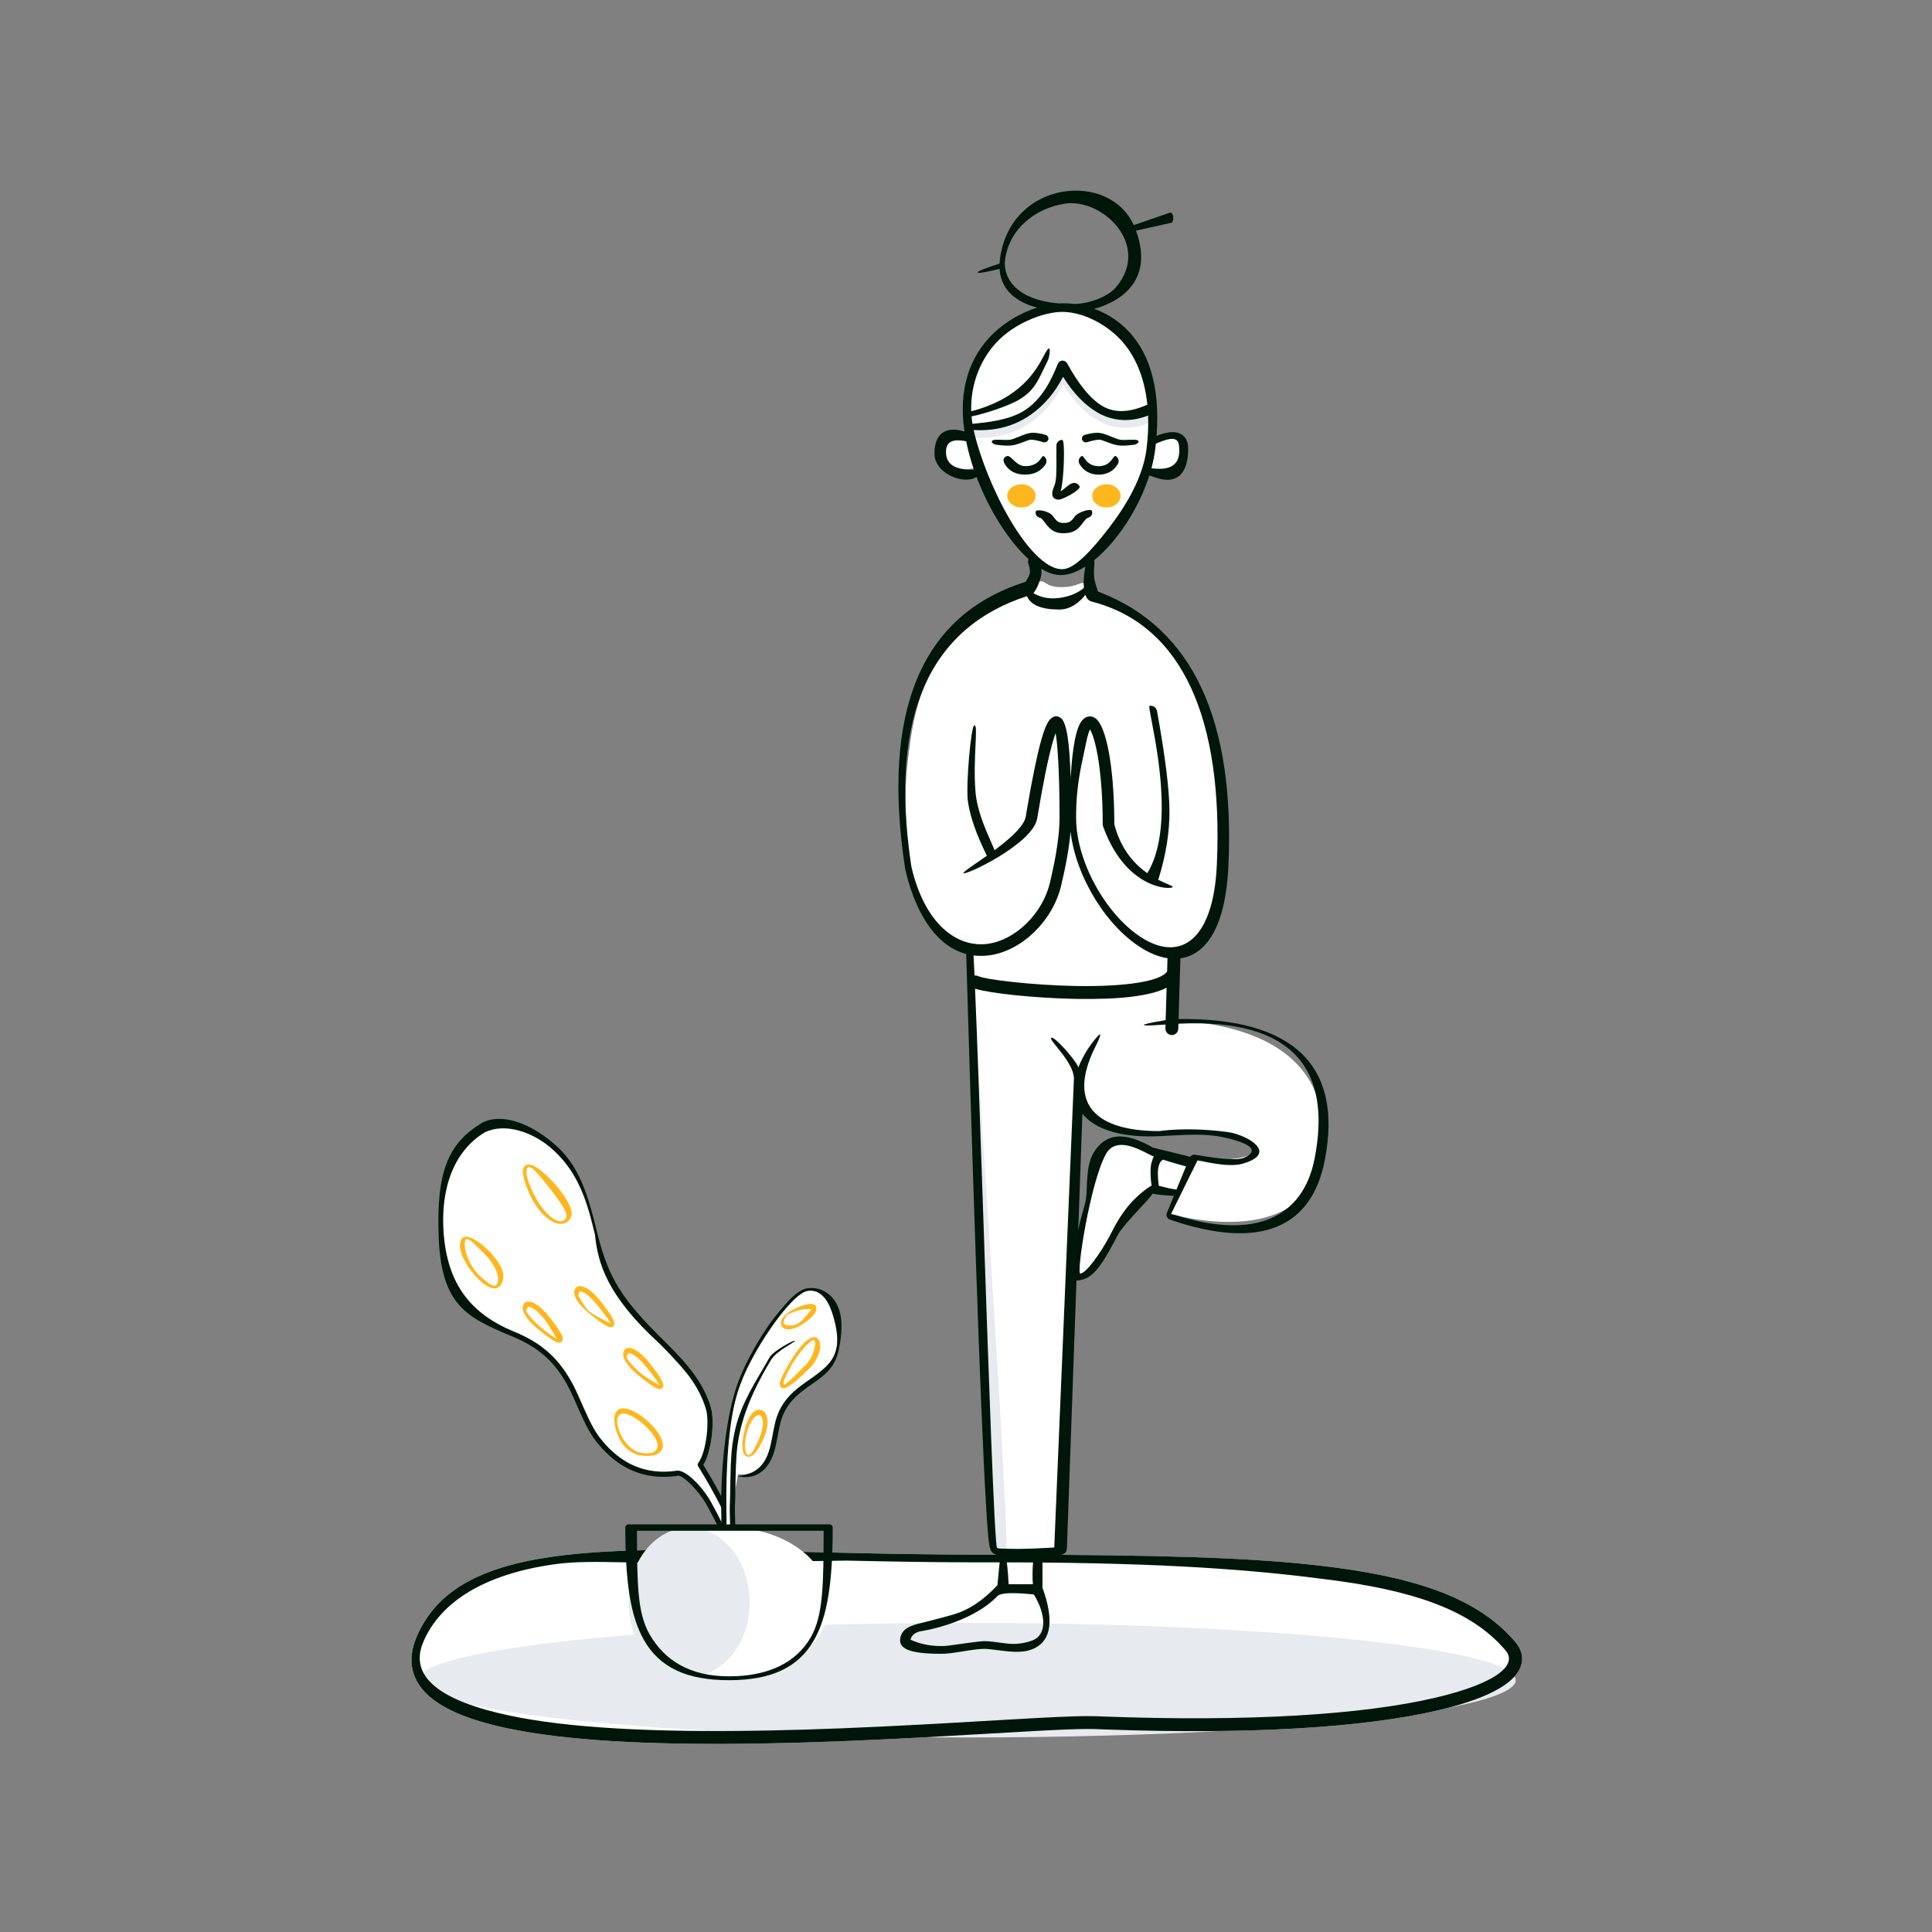 <svg width="750" height="750" viewBox="0 0 750 750" fill="none" xmlns="http://www.w3.org/2000/svg">
<rect x="0" y="0" width="750" height="750" fill="#808080" stroke="none"/>
<rect width="750" height="750" fill="none"/>
<path fill-rule="evenodd" clip-rule="evenodd" d="M330.299 134.659C314.429 146.759 301.139 161.789 291.109 178.899C274.676 175.619 256.968 174.921 239.039 177.489C243.539 157.939 252.759 139.539 266.079 124.169C269.179 120.609 273.769 118.699 278.479 119.039C296.809 120.339 314.509 125.769 330.299 134.659ZM374.999 226.789C390.876 209.245 409.452 196.41 429.209 188.029C417.449 170.399 401.189 155.909 381.709 146.169C377.489 144.059 372.509 144.059 368.289 146.169C348.809 155.909 332.549 170.399 320.789 188.029C340.547 196.41 359.122 209.246 374.999 226.789ZM470.649 374.999C484.349 368.169 496.919 359.149 507.879 348.189C540.949 315.109 552.529 266.179 537.719 221.759C536.229 217.289 532.709 213.769 528.239 212.279C483.859 197.489 434.919 209.019 401.809 242.119C390.849 253.079 381.819 265.649 374.999 279.359C368.179 265.649 359.149 253.079 348.189 242.119C315.109 209.049 266.179 197.469 221.759 212.279C217.279 213.769 213.769 217.289 212.279 221.759C197.489 266.139 209.019 315.079 242.119 348.189C253.069 359.139 265.649 368.169 279.349 374.999C265.649 381.829 253.079 390.849 242.119 401.809C209.049 434.889 197.469 483.819 212.279 528.239C213.769 532.709 217.289 536.229 221.759 537.719C266.139 552.509 315.079 540.979 348.189 507.879C359.149 496.919 368.179 484.349 374.999 470.639C381.819 484.349 390.849 496.919 401.809 507.879C435.069 541.139 484.059 552.449 528.239 537.719C532.719 536.229 536.229 532.709 537.719 528.239C552.509 483.859 540.979 434.919 507.879 401.809C496.929 390.859 484.349 381.829 470.649 374.999ZM598.419 381.709C589.439 399.669 576.429 414.879 560.639 426.369C552.154 407.447 539.738 389.958 523.209 374.999C539.066 360.649 551.788 343.372 560.629 323.619C576.419 335.109 589.439 350.329 598.419 368.289C600.529 372.509 600.529 377.489 598.419 381.709ZM189.369 426.379C198.21 406.626 210.932 389.349 226.789 374.999C210.261 360.041 197.844 342.549 189.359 323.629C173.569 335.119 160.559 350.329 151.579 368.289C149.469 372.509 149.469 377.489 151.579 381.709C160.559 399.669 173.579 414.889 189.369 426.379ZM429.409 562.049C417.719 579.069 401.799 593.069 382.809 602.569C378.692 604.618 373.747 604.733 369.399 602.569C350.139 592.939 334.029 578.669 322.299 561.309C342.176 552.63 360.026 539.753 374.999 523.209C390.901 540.78 409.537 553.641 429.409 562.049ZM625.829 489.789C610.199 503.339 591.429 512.639 571.509 517.049C575.239 496.889 574.899 476.149 570.439 455.989C586.059 446.049 599.799 433.309 610.949 418.339C622.439 435.859 629.449 456.209 630.959 477.389C631.299 482.099 629.389 486.689 625.829 489.789ZM483.919 625.829C497.249 610.459 506.459 592.049 510.959 572.499C493.863 574.972 476.137 574.493 459.209 571.149C448.969 588.229 435.459 603.179 419.369 615.159C435.239 624.159 453.069 629.649 471.519 630.959C471.879 630.989 472.229 630.999 472.589 630.999C476.919 630.999 481.059 629.129 483.919 625.829ZM278.479 630.959C297.429 629.609 315.709 623.859 331.889 614.439C316.089 602.499 302.829 587.669 292.759 570.769C275.329 574.426 256.948 575.099 239.039 572.509C243.539 592.059 252.759 610.459 266.079 625.829C268.939 629.129 273.079 630.999 277.409 630.999C277.769 630.999 278.119 630.989 278.479 630.959ZM510.959 177.489C493.031 174.921 475.323 175.619 458.889 178.899C448.859 161.789 435.569 146.759 419.699 134.659C435.489 125.769 453.189 120.339 471.519 119.039C476.229 118.699 480.819 120.609 483.919 124.169C497.239 139.539 506.459 157.939 510.959 177.489ZM124.169 491.659C139.899 505.299 158.799 514.629 178.869 518.999C174.739 498.229 174.959 476.789 179.569 455.989C164.249 446.249 150.739 433.819 139.709 419.219C127.829 436.959 120.569 457.679 119.039 479.259C118.699 483.969 120.609 488.559 124.169 491.659ZM630.959 272.609C629.449 293.789 622.439 314.139 610.949 331.659C599.799 316.679 586.059 303.949 570.429 294.009C574.889 273.859 575.239 253.109 571.509 232.949C591.429 237.359 610.199 246.659 625.829 260.209C629.389 263.309 631.299 267.899 630.959 272.609ZM139.049 331.659C150.199 316.689 163.939 303.949 179.559 294.009C175.099 273.849 174.769 253.099 178.489 232.949C158.569 237.359 139.799 246.659 124.169 260.209C120.609 263.309 118.699 267.899 119.039 272.609C120.549 293.789 127.559 314.139 139.049 331.659ZM329.999 374.999C329.999 350.189 350.189 329.999 374.999 329.999C399.809 329.999 419.999 350.189 419.999 374.999C419.999 399.809 399.809 419.999 374.999 419.999C350.189 419.999 329.999 399.809 329.999 374.999ZM359.999 374.999C359.999 383.279 366.719 389.999 374.999 389.999C383.279 389.999 389.999 383.279 389.999 374.999C389.999 366.719 383.279 359.999 374.999 359.999C366.719 359.999 359.999 366.719 359.999 374.999Z"/>
<path d="M258.303 601.676C240.494 601.818 226.495 602.61 214.642 604.281C186.145 608.298 169.202 617.733 161.696 635.529C157.865 644.613 159.71 652.465 166.745 658.58C172.786 663.83 182.613 667.8 195.989 670.706L196.735 670.867C219.618 675.724 252.107 677.481 293.308 676.863L295.841 676.823C315.196 676.49 335.041 675.695 358.929 674.41L382.711 673.062C391.067 672.58 399.675 672.085 402.74 671.922L406.885 671.708C415.688 671.27 421.363 671.107 424.865 671.216L428.792 671.365C485.569 673.444 529.878 670.604 558.383 663.912C571.387 660.859 580.69 657.073 585.892 652.765C591.527 648.099 592.499 642.484 588.322 637.524C575.291 622.053 553.903 613.312 519.347 608.652L517.562 608.416C488.852 604.691 453.143 603.547 385.283 603.501L375.519 603.492C362.314 603.454 349.673 603.273 332.892 602.914L291.613 601.975C279.259 601.717 272.31 601.637 264.566 601.649L258.303 601.676Z" fill="white"/>
<ellipse cx="375.314" cy="652.24" rx="213.077" ry="22.241" fill="#E7EAEE"/>
<path fill-rule="evenodd" clip-rule="evenodd" d="M419.019 494.324C422.887 495.006 425.536 491.227 431.525 478.626L431.967 477.712L432.403 476.841C439.541 462.803 447.797 458.328 457.169 463.417L460.931 452.316L459.667 451.736L458.452 451.187C438.995 442.494 428.486 441.966 426.926 449.602L426.772 450.437L426.642 451.109C425.499 456.932 422.707 468.144 420.687 477.69L420.347 479.318C418.661 487.499 417.674 494.087 419.019 494.324Z" fill="white"/>
<path fill-rule="evenodd" clip-rule="evenodd" d="M377.583 381.743C377.583 381.743 406.028 385.513 420.415 384.86C434.802 384.207 455.841 378.191 455.841 378.191L455.341 396.358C455.341 396.358 522.457 395.002 512.322 449.983C505.647 486.195 454.568 471.304 454.568 471.304L464.337 449.983C464.337 449.983 494.975 452.199 483.818 442.877C481.748 441.148 468.518 438.762 451.107 439.228C436.152 439.628 423.162 435.148 421.81 431.125C416.742 416.044 424.101 408.111 424.101 408.111C424.101 408.111 416.983 411.576 418.334 419.999C419.684 428.422 409.736 600.884 409.736 600.884C409.736 600.884 400.738 602.479 396.212 602.479C391.686 602.479 385.457 600.884 385.457 600.884L377.583 381.743Z" fill="white"/>
<path fill-rule="evenodd" clip-rule="evenodd" d="M377.583 381.743C377.583 381.743 392.587 602.307 390.498 601.961C388.923 601.7 385.457 600.884 385.457 600.884L377.583 381.743Z" fill="#E7EAEE"/>
<path fill-rule="evenodd" clip-rule="evenodd" d="M389.939 604.282C390.925 612.96 389.081 616.439 389.325 616.439C393.345 616.439 395.747 616.359 402.196 615.857C402.196 615.857 401.835 612.119 401.835 610.36C401.835 608.261 402.196 604.282 402.196 604.282H389.939Z" fill="white"/>
<path d="M380 181.046C380 181.046 365 186.679 365 176.076C365 165.473 376.572 170.758 376.572 170.758" fill="white"/>
<path d="M446 182.152C449.148 182.853 459 188.996 459 174.122C459 167.023 447.75 172.15 447.75 172.15" fill="white"/>
<path d="M410.203 120.116C397.811 121.318 371.84 133.102 376.568 166.77C380.234 192.868 399.755 221 411.75 221C423.527 221 443.355 197.318 446.234 174.002C452.114 126.385 422.596 118.914 410.203 120.116Z" fill="white"/>
<path fill-rule="evenodd" clip-rule="evenodd" d="M410.662 144.208C411.321 142.68 413.45 142.578 414.252 144.037C418.341 151.477 422.921 156.661 427.962 159.629C433.051 162.626 439.056 162.922 445.182 160.175C446.19 159.723 447.373 160.174 447.825 161.182C448.277 162.19 447.826 163.373 446.818 163.825C439.518 167.098 432.147 166.735 425.932 163.076C421.089 160.224 416.727 155.692 412.828 149.503L412.684 149.273L412.556 149.523C409.406 155.502 405.343 160.277 400.369 163.825L399.868 164.175C393.605 168.486 386.254 170.402 377.887 169.93C376.785 169.868 375.941 168.923 376.003 167.82C376.065 166.718 377.01 165.874 378.113 165.936C385.618 166.36 392.09 164.673 397.6 160.88C403.164 157.051 407.516 151.509 410.662 144.208Z" fill="#E7EAEE"/>
<path fill-rule="evenodd" clip-rule="evenodd" d="M474.628 335.775C473.422 358.471 464.941 368.102 454.344 369.485C452.936 369.668 454.907 377.758 453.681 378.818C446.696 384.86 434.383 385.121 415.076 385.296C397.597 385.455 386.325 384.044 378.492 380.833C377.892 380.587 378.432 370.406 377.812 370.352C367.999 369.485 356.695 360.776 353.948 337.09C344.648 256.898 372.62 241.4 399.242 228.623C400.686 227.93 401.471 226.722 402.906 226.036C405.933 224.588 405.144 227.921 412.023 227.921C418.902 227.921 418.902 225.309 422 226.789C423.156 227.341 423.347 230.791 424.497 231.398C451.741 245.773 477.962 273.045 474.628 335.775Z" fill="white"/>
<path fill-rule="evenodd" clip-rule="evenodd" d="M424.497 231.398C460.474 244.417 477.184 279.21 474.628 335.775C471.563 403.594 394.537 342.881 420.216 284.456C426.334 270.536 434.372 329.471 434.46 329.72C436.508 335.515 442.764 340.01 449.09 342.413C449.09 342.413 451.922 301.564 447 282.304C442.37 264.189 424.497 231.398 424.497 231.398Z" fill="white"/>
<path fill-rule="evenodd" clip-rule="evenodd" d="M401.332 218C401.332 218 402.342 221.031 401.991 222.904C401.64 224.777 399.493 227.807 399.493 227.807C399.493 227.807 339.77 246.025 353.601 336.943C368.985 402.878 422.922 359.999 413.564 307.424C413.175 268.384 404.337 281.602 397.698 324.622C396.074 335.145 376.114 338.134 376.114 338.134" fill="white"/>
<ellipse cx="429.5" cy="192.5" rx="5.5" ry="4.5" fill="#FFB61D"/>
<ellipse cx="396.5" cy="192.5" rx="5.5" ry="4.5" fill="#FFB61D"/>
<path d="M402.047 198.569C402.285 197.49 407.209 198.337 408.594 200.179L409.021 200.75C410.312 202.46 411.098 203 412.763 203C414.89 203 415.615 202.618 416.824 201.035L417.147 200.6C418.551 198.677 423.505 197.281 423.881 198.32C424.256 199.358 423.719 200.505 422.68 200.881C421.902 201.162 421.459 201.532 420.7 202.527L420.343 203.006C418.267 205.849 416.541 207 412.763 207C409.697 207 407.919 205.851 406.024 203.415L405.397 202.583L405.113 202.214C404.489 201.423 404.107 201.103 403.665 200.977L403.569 200.953C402.49 200.715 401.809 199.648 402.047 198.569Z" fill="#00160A"/>
<path d="M405.933 168.832C403.55 168.103 401.377 167.894 400.121 168.047C398.769 168.211 397.06 168.908 395.483 169.551C394.22 170.066 393.042 170.547 392.201 170.691C391.365 170.835 390.111 170.788 388.888 170.742C387.343 170.685 385.85 170.629 385.317 170.962C384.362 171.558 385.787 172.521 386.621 172.631C389.502 173.012 391.601 173.103 392.991 172.88C394.225 172.683 395.338 172.342 396.851 171.761L398.43 171.161C399.48 170.77 399.75 170.707 400.121 170.699L400.381 170.699C401.438 170.726 402.998 171.043 405.019 171.661C405.822 171.906 406.677 171.472 406.929 170.691C407.181 169.91 406.735 169.078 405.933 168.832Z" fill="#00160A"/>
<path d="M411.828 190.294C412.956 186.998 413.611 170.763 412.368 170.75C411.126 170.737 410.108 171.734 410.095 172.977C410.077 174.724 410.088 176.399 410.098 177.971C410.129 182.686 410.154 186.459 409.365 188.388L409.197 188.786C408.178 191.314 407.893 193.464 410.615 193.968C412.24 194.268 419.539 190.129 419.118 188.959C418.698 187.79 417.409 187.183 416.24 187.603L415.933 187.712C415.238 187.956 414.331 188.716 413.513 189.4C412.787 190.007 412.133 190.555 411.763 190.628L411.705 190.639L411.828 190.294Z" fill="#00160A"/>
<path d="M421.066 168.832C423.449 168.103 425.622 167.894 426.878 168.047C428.23 168.211 429.939 168.908 431.516 169.551C432.779 170.066 433.957 170.547 434.798 170.691C435.634 170.835 436.888 170.788 438.111 170.742C439.656 170.685 441.149 170.629 441.682 170.962C442.637 171.558 441.212 172.521 440.378 172.631C437.497 173.012 435.398 173.103 434.008 172.88C432.774 172.683 431.661 172.342 430.148 171.761L428.569 171.161C427.519 170.77 427.249 170.707 426.878 170.699L426.618 170.699C425.561 170.726 424.001 171.043 421.98 171.661C421.177 171.906 420.322 171.472 420.07 170.691C419.818 169.91 420.264 169.078 421.066 168.832Z" fill="#00160A"/>
<path d="M433.941 180.138C434.569 179.066 434.21 177.687 433.138 177.059C432.76 176.837 432.46 177.258 432.005 177.896C431.171 179.066 429.815 180.967 426.5 180.967C423.159 180.967 421.789 179.048 420.955 177.881C420.51 177.259 420.219 176.85 419.862 177.059C418.79 177.687 418.43 179.066 419.059 180.138C420.644 182.843 423.224 184.25 426.5 184.25C429.776 184.25 432.355 182.843 433.941 180.138Z" fill="#00160A"/>
<path d="M405.218 177.108C406.262 177.781 406.564 179.174 405.891 180.218C404.168 182.893 401.416 184.25 397.915 184.25C394.389 184.25 391.664 182.868 390.06 180.141C389.43 179.069 389.188 177.624 390.859 177.06C391.589 176.814 392.329 177.527 393.244 178.408C394.422 179.542 395.89 180.956 397.999 180.956C401.99 180.956 403.404 178.956 404.21 177.814C404.616 177.24 404.868 176.883 405.218 177.108Z" fill="#00160A"/>
<path fill-rule="evenodd" clip-rule="evenodd" d="M412.345 74.47C399.738 76.719 390.081 86.272 388.195 100.383C388.105 101.054 388.046 101.708 388.018 102.346C385.833 103.031 379.361 105.121 379.538 105.773C379.704 106.38 385.444 105.015 388.031 104.367C388.406 110.554 391.902 114.99 397.791 117.704C399.29 118.394 400.902 118.961 402.613 119.419C396.527 121.336 390.305 124.843 385.39 129.662C376.308 138.566 372.099 151.124 374.34 167.082C374.36 167.226 374.381 167.37 374.402 167.515C367.157 165.283 362.75 168.245 362.75 176.076C362.75 183.932 374.238 188.347 379.097 185.153C383.994 198.123 391.622 210.113 399.29 217.054C399.057 217.556 399.008 218.145 399.197 218.711C399.76 220.401 399.931 221.676 399.779 222.489L399.747 222.638C399.574 223.353 399.075 224.375 398.24 225.651L398.08 225.891L397.612 226.038C357.463 238.932 342.099 276.298 351.376 337.281L351.409 337.454L351.58 338.174C356.056 356.717 364.529 367.537 375.084 370.341C375.082 370.391 375.082 370.442 375.084 370.494C376.928 432.955 378.54 482.723 379.921 519.8L380.422 532.966L380.922 545.446C381.628 562.598 382.262 575.785 382.824 585.012L383.184 590.675C383.801 599.94 384.161 601.979 385.484 602.914L385.612 603L385.711 603.06C385.996 603.225 386.346 603.372 386.765 603.503C386.273 603.502 385.779 603.502 385.283 603.501L375.519 603.492C362.314 603.454 349.673 603.273 332.892 602.914L291.613 601.975C279.259 601.717 272.31 601.637 264.566 601.649L258.303 601.676C240.494 601.818 226.495 602.61 214.642 604.281C186.145 608.298 169.202 617.733 161.696 635.529C157.865 644.613 159.71 652.465 166.745 658.58C172.786 663.83 182.613 667.8 195.989 670.706L196.735 670.867C219.618 675.724 252.107 677.481 293.308 676.863L295.841 676.823C315.196 676.49 335.041 675.695 358.929 674.41L382.711 673.062C391.067 672.58 399.675 672.085 402.74 671.922L406.885 671.708C415.688 671.27 421.363 671.107 424.865 671.216L428.792 671.365C485.569 673.444 529.878 670.604 558.383 663.912C571.387 660.859 580.69 657.073 585.892 652.765C591.527 648.099 592.499 642.484 588.322 637.524C575.291 622.053 553.903 613.312 519.347 608.652L517.562 608.416C492.806 605.204 462.847 603.911 411.559 603.586L411.841 603.568C413.116 603.482 414.121 602.447 414.17 601.17L417.88 497.086C417.985 497.088 418.092 497.085 418.204 497.078C423.052 496.744 426.335 493.748 432.316 482.478L433.027 481.123L433.841 479.547C435.299 476.854 439.172 472.672 442.492 469.087L442.493 469.086C444.671 466.734 446.612 464.638 447.474 463.391C449.263 463.741 451.861 464.016 455.269 464.215L455.695 464.238L452.991 470.806L452.939 470.945C452.601 471.974 453.149 473.1 454.19 473.459C489.874 485.731 509.274 476.153 514.284 450.364C521.431 413.582 502.09 395.102 457.521 395.573L458.225 372.029C460.965 371.642 463.528 370.539 465.827 368.673C472.334 363.393 476.128 352.449 476.877 335.876C479.421 279.574 462.987 244.127 427.463 230.113L426.254 229.648L426.14 229.33C425.515 227.56 425.096 226.126 424.883 225.047L424.837 224.804C424.614 223.539 424.614 221.424 424.863 218.53C424.895 218.17 424.839 217.822 424.714 217.507C433.465 210.426 442.006 197.706 446.175 184.55L446.28 184.586C446.324 184.601 446.369 184.617 446.415 184.634L448.335 185.316C449.595 185.74 450.65 186.013 451.729 186.155C457.648 186.932 461.25 183.074 461.25 174.122C461.25 170.738 459.621 168.397 456.576 167.863C454.584 167.514 452.083 167.976 448.978 169.186C450.459 149.727 445.901 135.808 436.608 127.109C433.107 123.832 429.01 121.431 424.758 119.88C428.711 118.822 432.673 117.032 435.752 114.583C442.818 108.964 445.047 100.513 440.993 89.537L454.773 86.462L454.884 86.424C455.346 86.232 455.462 85.085 455.462 84.227C455.462 83.37 454.759 82.387 454.227 82.538L440.129 87.394C435.595 77.326 424.167 72.362 412.345 74.47ZM390.842 606.508L391.518 606.509C394.765 606.515 397.935 606.528 401.032 606.549C400.793 609.266 400.736 612.577 400.972 615H391.556C391.464 613.062 391.222 609.475 390.842 606.508ZM388.081 606.506C387.865 608.221 387.69 610.156 387.534 611.895C387.41 613.261 387.298 614.506 387.185 615.428C387.108 615.489 387.034 615.556 386.966 615.629C381.701 621.222 376.254 624.862 370.627 626.588L369.71 626.862C364.897 628.269 355.885 630.487 356.063 630.436C352.135 631.556 350.233 632.846 349.565 635.54C348.464 639.975 352.952 641.922 364.593 641.998L365.479 642C367.39 641.997 369.077 641.803 372.792 641.215L375.682 640.754C378.596 640.301 380.32 640.107 381.9 640.092L382.583 640.097C383.412 640.118 384.268 640.204 386.141 640.443L388.428 640.74C389.752 640.91 390.687 641.014 391.676 641.095C395.768 641.433 398.893 641.15 401.511 639.894C408.287 636.644 409.111 628.558 404.676 616.319C404.671 616.304 404.666 616.29 404.66 616.276C404.683 616.139 404.695 616 404.695 615.857V606.577C461.261 607.076 492.776 610.115 518.679 613.608L520.67 613.883C552.93 618.451 572.67 626.703 584.498 640.746C589.272 646.414 580.66 653.545 557.241 659.044C528.944 665.688 484.441 668.489 427.237 666.303L425.499 666.235C421.405 666.072 414.516 666.292 403.101 666.896L392.606 667.485C388.612 667.713 384.014 667.979 379.667 668.229C373.172 668.604 367.236 668.946 364.709 669.086L358.665 669.417C335.824 670.645 316.696 671.425 298.169 671.779L295.755 671.823C253.702 672.546 220.661 670.834 197.774 665.976C171.2 660.335 158.561 651.088 164.303 637.471C170.926 621.769 188.097 611.201 214.535 607.347L215.34 607.232C223.242 606.118 232.163 606.292 242.614 606.497C247.814 606.598 253.393 606.707 259.413 606.669L264.572 606.649C272.946 606.636 328.762 605.825 328.762 605.825C348.303 606.259 362.212 606.466 377.065 606.496L388.081 606.506ZM421.346 219.942C418.024 222.052 414.749 223.25 411.75 223.25C409.395 223.25 406.868 222.388 404.277 220.828C404.368 221.725 404.345 222.554 404.202 223.318C403.895 224.952 402.931 227.846 401.329 230.108C401.284 230.17 401.237 230.23 401.187 230.288C403.334 231.504 406.653 232.768 411.237 232.126C416.285 231.418 419.075 229.624 420.769 228.23C420.506 225.551 420.845 222.373 421.346 219.942ZM421.321 230.911C419.226 233.652 415.693 236.626 411.237 236.626C404.52 236.626 400.109 234.959 398.675 231.423C361.531 243.484 345.164 277.035 353.56 334.823L353.811 336.514L353.947 337.09C359.1 358.488 371.255 367.888 383.223 366.422L383.59 366.374C394.306 364.867 404.751 354.552 407.547 342.796L407.961 341.027C410.047 331.953 411.313 323.932 411.313 317.34L411.307 314.604C411.237 300.243 410.622 289.614 409.85 284.926L409.795 284.606L409.709 284.838C409.383 285.721 409.034 286.803 408.667 288.078L408.556 288.466C406.869 294.454 404.888 304.187 402.635 317.709C400.98 327.648 374.4 340.123 374.002 338.946C373.878 338.578 376.056 337.079 379.152 334.946L379.155 334.944L379.167 334.935C380.373 334.105 381.718 333.179 383.12 332.186C383.07 332.094 383.02 331.996 382.968 331.892C379.052 324.037 376.639 317.144 375.748 311.186C374.866 305.297 376.923 281.596 378.23 281.602L378.394 281.608C379.053 281.654 378.908 284.726 378.694 289.279C378.46 294.241 378.142 300.963 378.693 307.446C379.29 314.486 382.411 321.577 384.579 326.503C385.178 327.863 385.704 329.058 386.084 330.042C391.814 325.791 397.556 320.817 398.197 316.97L398.707 313.94C400.733 302.077 402.539 293.323 404.126 287.599L404.225 287.245C405.095 284.161 405.905 281.958 406.706 280.557C407.965 278.355 409.872 277.209 411.875 278.802C414.101 280.572 415.214 288.187 415.623 302.07C415.964 295.852 416.53 290.819 417.297 287.049C417.938 283.899 418.718 281.618 419.692 280.177C421.075 278.13 423.236 277.431 425.202 278.806L425.334 278.903C429.556 282.136 432.403 297.816 432.569 318.207L432.577 319.913L432.618 320.151C435.197 329.897 440.541 335.579 445.39 338.982C455.285 322.766 449.526 292.727 447.083 279.985C446.379 276.313 445.95 274.077 446.251 274.023C447.61 273.777 448.91 274.679 449.156 276.038C452.283 293.328 453.893 306.111 453.98 314.45C454.068 322.888 452.655 331.78 449.751 341.123C449.709 341.258 449.656 341.387 449.595 341.51C451.074 342.27 452.373 342.819 453.353 343.234C454.618 343.769 455.351 344.079 455.256 344.327C454.812 345.488 436.879 345.488 428.106 320.469C428.076 320.382 428.076 320.257 428.077 320.145L428.077 320.106C428.077 309.67 427.362 300.364 426.107 293.265C425.535 290.032 424.867 287.362 424.153 285.401L424.058 285.143C423.739 284.303 423.426 283.645 423.159 283.189L423.147 283.169L423.092 283.279C422.621 284.25 422.138 285.825 421.707 287.946L421.636 288.299C421.418 289.418 421.145 290.658 420.847 292.017C419.561 297.876 417.791 305.936 417.75 315.979L417.747 317.478C417.747 334.997 430.063 356.21 444.063 364.522C458.61 373.159 471.071 364.669 472.381 335.673C474.897 279.994 459.523 242.687 423.733 233.514C422.564 233.214 421.795 232.247 421.321 230.911ZM415.575 322.844C415.065 329.063 413.766 336.097 411.925 343.837C408.716 357.329 396.843 369.055 384.216 370.83C382.035 371.137 379.908 371.155 377.85 370.886C377.977 372.722 378.122 375.369 378.281 378.707C378.732 378.644 379.204 378.704 379.649 378.904C382.944 380.385 401.18 382.432 417.022 382.749L418.198 382.77C437.042 383.052 450.537 380.958 453.071 377.112L453.224 371.978C450.174 371.518 446.988 370.304 443.765 368.391C429.828 360.117 417.694 340.666 415.575 322.844ZM367.25 176.076C366.86 170.249 371.579 170.631 375.062 171.295C375.805 174.987 376.837 178.714 378.099 182.387L377.922 182.382C374.052 182.275 367.652 182.097 367.25 176.076ZM448.701 172.239C448.63 172.912 448.552 173.592 448.467 174.277C448.161 176.757 447.657 179.27 446.985 181.781C451.493 182.315 459.042 182.609 457.632 172.596C457.083 168.696 452.057 170.811 448.701 172.239ZM411.077 117.791C413 117.677 414.994 117.745 417.012 117.999C422.119 117.936 429.761 115.606 433.263 111.453C446.999 95.159 427.953 76.7 413.16 79.085C402.175 80.857 391.809 88.571 390.16 100.913C389.367 106.841 393.239 116.282 411.077 117.791ZM381.697 471.859C383.786 533.143 386.035 599.118 387.05 600.884C387.222 601.193 389.829 601.217 391.897 601.237L391.9 601.237H391.91C392.452 601.242 392.957 601.247 393.37 601.256L394.483 601.273L395.746 601.275C398.808 601.26 402.668 601.116 407.321 600.844L409.26 600.726L416.905 418.528C416.695 414.383 412.872 409.646 410.301 406.462C408.771 404.566 407.685 403.22 408.069 402.876C409.085 401.968 417.032 410.879 418.497 414.031C418.524 414.138 418.556 414.281 418.591 414.456C419.493 412.091 420.763 409.61 422.416 407.032C423.012 406.102 430.574 395.612 425.179 406.427C413.627 429.587 426.713 439 449.555 439.083L449.64 439.083L449.649 439.084C449.839 439.085 449.979 439.086 450.291 439.047C459.185 437.916 468.837 438.439 476.44 439.43C483.912 440.405 496.831 447.682 482.209 451.79C478.715 452.772 473.101 452.179 466.619 450.77L464.862 450.479L454.567 471.304L456.346 471.688C487.546 481.609 505.64 472.351 510.219 450.295L510.358 449.601C516.889 415.986 502.869 395.182 457.466 397.401L457.407 399.376C457.366 400.756 456.213 401.841 454.833 401.799C453.453 401.757 452.368 400.604 452.41 399.224L452.454 397.726C436.556 398.893 446.968 396.897 452.506 396.007L452.882 383.442C446.335 386.773 434.273 388.016 418.237 387.771L416.922 387.748C401.385 387.437 384.001 385.573 378.514 383.806C379.344 402.827 380.494 436.562 381.697 471.854L381.697 471.859ZM460.41 452.787L456.7 461.798C454.128 461.407 452.355 460.952 451.024 460.61C450.584 460.497 450.191 460.397 449.835 460.315C449.351 456.734 449.364 454.137 449.815 452.604C450.208 451.272 450.775 450.521 451.515 450.182C453.11 450.704 454.987 451.271 457.147 451.884L458.771 452.339L460.41 452.787ZM446.454 460.565C446.65 460.437 446.857 460.34 447.07 460.272C446.531 457.39 446.527 453.005 446.978 451.474C447.285 450.431 447.546 449.611 447.897 448.949C447.383 448.773 446.601 448.373 445.638 447.88C441.208 445.612 432.948 441.385 429.311 448.018C423.174 459.211 417.782 494.376 419.351 494.386C421.583 494.4 427.257 486.464 430.992 479.415L431.157 479.1L432.12 477.226C435.051 471.541 439.735 464.973 446.454 460.565ZM463.971 448.266C463.171 448.124 462.379 448.481 461.948 449.143C461.778 449.039 461.589 448.959 461.386 448.909L447.538 445.489L447.233 445.316C436.704 439.365 429.896 439.869 425.145 446.498C423.461 448.849 422.617 451.804 422.211 455.726L422.163 456.221L422.105 456.898C422.05 457.577 422.007 458.279 421.964 459.146L421.795 462.762L421.763 463.31C421.711 464.161 421.658 464.716 421.583 465.238L421.535 465.549L421.381 466.389L421.288 466.822C421.234 467.055 421.169 467.323 421.084 467.655L420.838 468.591L419.336 474.012C419.068 475.249 418.816 476.414 418.578 477.507L420.188 432.36C425.246 438.64 435.995 441.946 451.352 440.992L452.617 440.921C453.211 440.89 453.812 440.858 454.417 440.826L454.435 440.825L454.546 440.819L454.569 440.817C461.256 440.458 468.514 440.067 475.089 441.528C491.485 445.17 484.779 448.517 483.335 449.238L483.249 449.281L483.205 449.303L483.017 449.393C480.707 450.42 475.288 450.212 465.048 448.453L463.971 448.266ZM356.613 633.444L357.159 633.283C356.895 633.363 376.671 630.563 387.256 619.552C389.253 617.474 401.377 619 401.377 619L401.389 619.031C405.952 626.588 406.611 634.444 400.886 636.761C398.864 637.579 395.451 638.393 392.005 638.109L391.504 638.065L390.798 637.994C390.312 637.943 389.79 637.881 389.178 637.803L385.772 637.365C383.979 637.145 383.188 637.091 382.105 637.091C380.213 637.091 371.121 638.427 371.121 638.427C368.347 638.852 366.934 638.998 365.473 639C359.629 639.008 355.948 637.572 354.137 636.835L353.965 636.761C353.803 636.687 353.671 636.616 353.568 636.548L353.456 636.469L353.447 636.503C353.657 635.658 354.365 634.128 356.613 633.444ZM445.083 174.277C445.655 169.649 445.843 165.323 445.692 161.301C438.763 164.052 431.827 163.547 425.932 160.076C421.088 157.224 416.727 152.692 412.827 146.503L412.684 146.274L412.555 146.523C409.406 152.502 405.343 157.277 400.368 160.825L399.868 161.175C393.624 165.472 386.3 167.39 377.967 166.934L378 167.082C382.752 188 399.268 220.228 412.023 221C416.901 221.295 423.981 213.416 430.545 204.873C437.632 195.65 443.782 184.817 445.083 174.277ZM433.533 130.394C439.774 136.236 444.18 145.161 445.4 157.092C445.327 157.115 445.253 157.143 445.181 157.175C439.056 159.922 433.051 160.626 427.961 157.629C422.921 154.661 418.34 148.477 414.251 141.037C413.45 139.578 411.321 139.68 410.662 141.208C410.531 141.512 410.388 141.854 410.231 142.229C408.424 146.551 404.792 155.238 396.911 159.825C391.174 163.163 382.708 164.008 378.528 164.426L378.523 164.426L378.517 164.427C378.144 164.464 377.806 164.498 377.506 164.53C377.351 163.557 377.233 162.589 377.152 161.629C381.928 160.764 391.965 157.459 396.001 154.924C401.12 151.709 402.687 148.427 405.293 142.972C405.771 141.972 406.283 140.899 406.859 139.74C407.356 138.739 408.534 132.071 405.741 137.142C405.571 137.45 405.391 137.786 405.198 138.147L405.197 138.149L405.196 138.151L405.195 138.152C402.289 143.585 396.384 154.624 377.036 159.659C376.66 148.456 381.188 138.418 387.81 131.926C393.993 125.864 403.347 121.855 410.453 121.166C417.929 120.44 426.968 124.249 433.533 130.394Z" fill="#00160A"/>
<path fill-rule="evenodd" clip-rule="evenodd" d="M231.12 479.831C229.923 467.072 223.985 454.442 214.575 445.77C207.723 439.455 197.903 434.167 188.74 438.689C174.643 447.103 170.858 464.37 172.279 479.831C174.041 498.995 182.993 510.811 200.19 517.869C209.879 521.845 216.32 527.09 221.58 536.23C225.788 543.538 228.241 552.69 233.528 559.316C241.432 569.22 251.324 573.623 263.516 571.978C265.933 571.978 273.718 579.226 276.15 583.616C282.503 595.082 287.956 607.189 290.459 620.134C291.189 623.912 290.673 638.045 293.252 640.773C297.967 645.762 296.586 636.155 296.304 633.255C293.962 609.241 285.341 588.783 272.824 568.595C276.669 563.573 277.224 550.791 276.016 546.759C272.824 534.258 233.531 505.519 231.12 479.831Z" fill="white"/>
<path fill-rule="evenodd" clip-rule="evenodd" d="M187.298 435.792L187.228 435.83C174.133 443.646 169.343 454.569 170.283 479.923C171.271 506.564 180.934 511.286 198.282 518.575L198.81 518.794C208.548 522.79 214.689 527.999 219.713 536.729L220.116 537.441C220.994 539.023 221.778 540.638 222.884 543.106L224.865 547.599C227.538 553.629 229.241 556.801 231.746 559.94C239.968 570.241 250.251 574.642 262.65 572.969L262.768 572.945L262.882 572.908C264.803 572.153 271.336 578.796 274.275 584.101C281.415 596.986 286.026 608.225 288.321 619.534L288.477 620.324C288.625 621.09 288.723 622.267 288.836 624.505L288.993 627.819C289.03 628.593 289.065 629.264 289.102 629.9L289.124 630.277C289.497 636.443 290.11 639.963 291.525 641.46C293.415 643.46 295.16 643.837 296.117 642.1C296.661 641.112 296.788 639.517 296.671 637.272L296.624 636.522C296.597 636.139 296.563 635.74 296.522 635.314L296.198 632.164C293.906 610.329 286.447 590.516 273.276 569.045L273.02 568.629L273.183 568.369C276.336 563.165 277.485 551.514 275.974 546.472C273.391 537.857 268.283 530.884 258.988 521.691L257.37 520.097C241.653 504.551 236.381 496.533 232.062 479.423L230.575 473.503L230.538 473.359C226.99 459.681 223.266 451.54 216.225 445.052C207.777 437.266 195.902 431.546 187.298 435.792ZM214.87 446.523C221.329 452.475 225.896 459.996 229.249 472.523L229.97 475.295L230.974 479.318C232.062 490.102 235.424 502.807 255.965 521.52L257.057 522.596C266.467 531.832 271.548 538.672 274.058 547.046C275.485 551.808 274.179 563.874 271.03 567.987C270.777 568.317 270.755 568.769 270.974 569.122C284.368 590.724 291.913 610.524 294.208 632.358L294.489 635.078L294.568 635.902C294.603 636.297 294.631 636.666 294.653 637.023L294.674 637.376C294.771 639.243 294.663 640.593 294.365 641.135L294.35 641.171L294.386 641.182C294.121 641.124 293.631 640.776 292.978 640.086C292.073 639.128 291.487 635.874 291.148 630.59L291.077 629.402L290.816 624.062C290.71 622.037 290.614 620.901 290.464 620.067L290.441 619.944C288.157 608.13 283.424 596.485 276.025 583.131L275.863 582.843C272.403 576.764 265.682 569.959 262.308 570.992L262.288 570.998L262.383 570.987C250.699 572.563 241.103 568.457 233.309 558.692C230.872 555.638 229.202 552.483 226.46 546.259L225.046 543.044C223.555 539.683 222.633 537.791 221.447 535.731C216.291 526.773 209.943 521.305 200.118 517.172L199.569 516.944C182.563 509.964 173.988 498.367 172.275 479.74L172.226 479.184C170.782 461.981 175.945 447.146 187.866 439.783L188.217 439.568L188.183 439.586C195.907 435.774 206.965 439.238 214.87 446.523Z" fill="#00160A"/>
<path fill-rule="evenodd" clip-rule="evenodd" d="M286.511 572.283C292.296 573.171 297.336 569.784 299.277 564.139C300.954 559.26 301.117 553.585 303.022 548.972C304.334 545.795 306.42 543.096 308.972 540.815C315.703 534.798 322.73 533.293 324.737 523.306C326.31 515.477 324.357 499.52 313.43 501.111C305.828 502.223 299.685 512.38 296.145 518.786C291.764 526.713 287.676 535.207 285.374 543.914C281.581 558.258 281.069 574.178 281.022 588.868C281.016 590.638 280.647 612.261 283.175 611.907C285.68 611.555 284.094 589.111 284.307 584.463" fill="white"/>
<path fill-rule="evenodd" clip-rule="evenodd" d="M204.216 452.3C202.29 453.288 202.668 456.465 204.972 462.137C207.281 467.819 210.685 472.098 214.163 474.044C217.72 476.034 220.969 475.214 221.867 471.723C222.677 468.574 217.136 460.694 211.253 455.484C208.191 452.772 205.801 451.487 204.216 452.3ZM209.927 456.981C214.649 462.69 220.469 470.13 219.93 472.225C219.403 474.273 217.666 474.712 215.139 473.299C212.093 471.594 208.427 466.757 206.279 461.467L205.962 460.672C203.998 456.884 204.003 453.465 205.129 453.08C206.201 452.713 208.523 455.284 209.927 456.981ZM303.305 514.413C302.519 512.266 304.88 509.622 309.233 507.717C313.908 505.672 316.949 505.525 316.934 508.071C316.924 509.791 314.604 512.193 311.065 514.354C307.477 516.545 304.127 516.663 303.305 514.413ZM314.906 508.206C314.825 508.195 314.726 508.188 314.603 508.189L314.472 508.192C314.341 508.199 314.182 508.194 313.989 508.189C312.79 508.155 310.324 508.085 305.711 510.373C304.722 510.863 304.089 513.471 304.183 513.726C304.409 514.344 307.357 515.275 310.023 513.647C311.133 512.969 312.108 511.772 312.901 510.798C313.235 510.388 313.537 510.018 313.803 509.742C314.401 509.123 314.765 508.586 314.888 508.261L314.906 508.206ZM307.358 527.65L306.875 528.433C304.761 531.883 303.482 534.327 302.968 535.871C302.282 537.934 303.017 539.393 304.927 538.769C306.668 538.199 310.025 535.378 314.199 531.26C317.576 527.928 319.266 522.863 317.971 520.437C316.21 517.14 312.102 520.023 307.358 527.65ZM316.206 520.379C317.006 521.876 315.61 527.058 312.795 529.836L311.849 530.759C311.115 531.468 310.329 532.264 309.549 533.054C307.153 535.478 304.819 537.84 304.258 537.428C303.605 536.948 305.731 532.446 308.057 528.706C310.299 525.101 313.238 521.772 314.725 520.729C315.692 520.051 316.039 520.065 316.206 520.379ZM288.408 558.497C287.84 562.269 288.348 565.084 290.252 565.474C292.21 565.875 294.29 563.268 296.609 557.949C298.822 552.872 298.243 548.062 295.347 547.333C292.36 546.581 289.646 550.745 288.468 558.113L288.408 558.497ZM294.859 549.272C296.152 549.598 296.823 552.99 295.149 557.343C293.835 560.764 290.252 568.887 289.305 562.528C289.16 561.56 289.16 560.295 289.386 558.795L289.507 558.038C290.537 551.979 293.536 548.939 294.859 549.272ZM184.803 495.603C179.905 490.26 177.005 483.604 179.415 480.691C182.286 477.221 195.539 489.226 195.366 495.224C195.265 498.724 193.742 500.52 191.218 500.06C189.347 499.72 187.066 498.072 184.803 495.603ZM180.948 480.976L180.879 481.068C179.566 482.97 181.1 489.695 185.277 494.251C187.271 496.426 190.241 498.85 191.577 499.093C192.692 499.296 193.298 498.581 193.367 496.166C193.431 493.948 190.962 489.307 187.347 486.032C186.948 485.67 186.47 485.182 185.952 484.653L185.951 484.653C184.38 483.048 182.436 481.063 181.162 481.047C180.96 481.044 180.916 481.023 180.948 480.976ZM180.948 480.976L180.956 480.966C180.953 480.97 180.95 480.973 180.948 480.976ZM238.831 553.921C239.948 558.777 242.154 561.937 245.142 563.67C247.168 564.845 249.049 565.19 251.204 565.19C255.828 565.19 257.973 563.13 257.168 559.784C256.565 557.274 254.243 554.157 251.15 551.439C248.065 548.729 244.757 546.891 242.353 546.741C239.067 546.536 237.743 549.19 238.831 553.921ZM242.228 548.737C244.088 548.853 247.048 550.497 249.83 552.941C252.641 555.412 254.736 558.225 255.224 560.252C255.69 562.191 254.651 564.19 251.204 564.19C249.369 564.19 247.806 563.903 246.146 562.94C243.654 561.495 240.777 557.806 239.78 553.473C238.951 549.869 240.568 548.634 242.228 548.737ZM247.178 533.381C243.038 529.941 241.058 526.327 242.25 524.338C243.608 522.072 247.165 523.546 250.768 527.505C253.022 529.981 256.179 534.266 257.111 536.383C257.49 537.245 257.619 537.888 257.329 538.474C256.89 539.361 256.016 539.385 254.994 538.967C253.689 538.432 251.483 536.9 248.224 534.242L247.178 533.381ZM245.13 525.529C244.691 525.347 244.342 525.283 244.115 525.31C244.008 525.322 243.982 525.338 243.966 525.366C243.94 525.408 243.895 525.464 243.839 525.532C243.559 525.875 243.02 526.537 243.488 527.39C244.223 528.732 246.569 531.274 248.456 532.843C250.977 534.938 253.619 536.407 255.191 537.282L255.191 537.282C255.485 537.446 255.742 537.589 255.954 537.711L256.087 537.786L255.939 537.508C254.852 535.523 251.381 531.198 249.512 529.098L249.289 528.851C247.718 527.125 246.27 526.001 245.13 525.529ZM203.25 506.338C202.058 508.327 204.038 511.941 208.178 515.381L209.224 516.242C212.483 518.9 214.689 520.432 215.994 520.967C217.016 521.385 217.89 521.361 218.329 520.474C218.619 519.888 218.49 519.245 218.111 518.383C217.179 516.266 214.022 511.981 211.768 509.505C208.165 505.546 204.608 504.072 203.25 506.338ZM205.115 507.31C205.342 507.283 205.691 507.347 206.13 507.529C207.27 508.001 208.718 509.125 210.289 510.851L210.512 511.098C212.381 513.198 214.852 517.523 215.939 519.508L216.087 519.786L215.954 519.711C214.611 518.935 212.448 517.33 209.456 514.843C207.569 513.274 205.223 510.732 204.488 509.39C204.02 508.537 204.559 507.875 204.839 507.532C204.895 507.464 204.94 507.408 204.966 507.366C204.982 507.338 205.008 507.322 205.115 507.31ZM228.178 509.381C224.038 505.941 222.058 502.327 223.25 500.338C224.608 498.072 228.165 499.546 231.768 503.505C234.022 505.981 237.179 510.266 238.111 512.383C238.49 513.245 238.619 513.888 238.329 514.474C237.89 515.361 237.016 515.385 235.994 514.967C234.689 514.432 232.483 512.9 229.224 510.242L228.178 509.381ZM226.13 501.529C225.691 501.347 225.342 501.283 225.115 501.31C225.008 501.322 224.982 501.338 224.966 501.366C224.961 501.374 224.956 501.383 224.95 501.392C224.779 501.674 224.272 502.514 224.815 503.505C225.55 504.847 227.7 508.244 228.456 508.843C230.701 510.62 233.517 511.998 235.383 512.911C236.052 513.239 236.599 513.506 236.954 513.711L237.087 513.786L236.939 513.508C235.852 511.523 232.381 507.198 230.512 505.098L230.289 504.851C228.718 503.125 227.27 502.001 226.13 501.529Z" fill="#FFB61D"/>
<path fill-rule="evenodd" clip-rule="evenodd" d="M313.286 500.121C318.806 499.317 323.686 502.51 325.715 508.348C327.309 512.934 326.622 519 325.717 523.503C324.557 529.279 322.139 532.366 316.814 536.189L313.613 538.436C312.508 539.223 311.601 539.908 310.734 540.622C310.357 540.932 309.993 541.244 309.638 541.56C307.063 543.863 305.142 546.458 303.946 549.353L303.783 549.76C303.15 551.383 302.749 552.992 302.171 555.993L301.675 558.619C301.172 561.231 300.793 562.805 300.223 564.464C298.034 570.829 293.413 574.201 287.359 573.271C286.813 573.187 285.02 573.323 289.039 572.509C293.058 571.695 296.437 569.325 298.331 563.814C298.864 562.263 299.226 560.758 299.714 558.225L300.212 555.585C300.861 552.218 301.303 550.515 302.098 548.59C303.414 545.402 305.515 542.565 308.306 540.069C308.681 539.734 309.065 539.405 309.463 539.078C310.257 538.424 311.078 537.797 312.034 537.107L313.007 536.416C313.814 535.85 315.043 534.994 315.291 534.818L315.983 534.322C320.693 530.887 323.736 528.186 324.756 523.109C325.593 518.945 324.299 513.241 322.826 509.004C321.081 503.984 318.007 500.455 313.575 501.1C307.047 502.055 290.844 525.774 286.364 540.295C282.678 552.243 281.742 570.586 281.986 587.055L282.026 589.401L282.02 592.637C282.022 595.258 282.048 597.449 282.117 599.727L282.136 600.299C282.245 603.595 282.435 606.302 282.72 608.25C282.814 608.892 282.918 609.441 283.028 609.888L283.084 610.107L283.114 609.972C283.239 609.371 283.34 608.586 283.417 607.631L283.442 607.307L283.487 606.619C283.61 604.488 283.635 601.764 283.582 598.36L283.536 595.981C283.516 595.108 283.492 594.169 283.461 593.076L283.294 586.793C283.275 585.817 283.276 585.304 283.292 584.827L283.366 583.007C283.421 581.529 283.454 579.992 283.492 577.551L283.549 574.014C283.7 565.928 283.995 561.902 284.959 556.95C285.104 556.203 285.263 555.466 285.436 554.738C287.959 544.113 293.39 536.465 298.645 527.093C300.223 524.278 308.505 519.968 308.581 520.515C308.657 521.062 301.489 524.297 299.314 527.916C294.686 535.614 289.848 544.814 287.381 555.2C287.215 555.902 287.062 556.612 286.922 557.332L286.739 558.305C285.947 562.699 285.687 566.633 285.548 574.072L285.444 580.269C285.417 581.529 285.388 582.533 285.347 583.554L285.287 585.039C285.274 585.587 285.279 586.262 285.314 587.709L285.527 595.557C285.545 596.327 285.56 597.039 285.573 597.751L285.605 600.045C285.7 608.942 285.285 612.621 283.314 612.897C281.771 613.114 281.191 611.612 280.741 608.539C280.461 606.621 280.272 604.053 280.157 600.953L280.137 600.366C280.053 597.852 280.022 595.501 280.02 592.643L280.022 588.893C279.599 571.779 281.56 552.323 285.453 539.705C290.147 524.492 305.714 501.229 313.286 500.121Z" fill="#00160A"/>
<ellipse cx="283" cy="622" rx="39" ry="29" fill="white"/>
<ellipse cx="267.505" cy="622" rx="23.505" ry="29" fill="#E7EAEE"/>
<path fill-rule="evenodd" clip-rule="evenodd" d="M322 591.75H244C243.31 591.75 242.75 592.31 242.75 593C242.75 614.364 244.766 627.664 250.123 636.899C256.163 647.312 266.57 652.25 283 652.25C299.43 652.25 309.837 647.312 315.877 636.899C321.234 627.664 323.25 614.364 323.25 593C323.25 592.31 322.69 591.75 322 591.75ZM247.252 594.25H319.747L319.746 594.537C319.651 614.588 319.662 627.116 314.715 635.645C309.165 645.213 298.602 650.75 283 650.75C267.398 650.75 257.836 644.213 252.285 634.645L252.099 634.319C247.352 625.911 247.4 614.665 247.258 595.325L247.252 594.25Z" fill="#00160A"/>
</svg>
